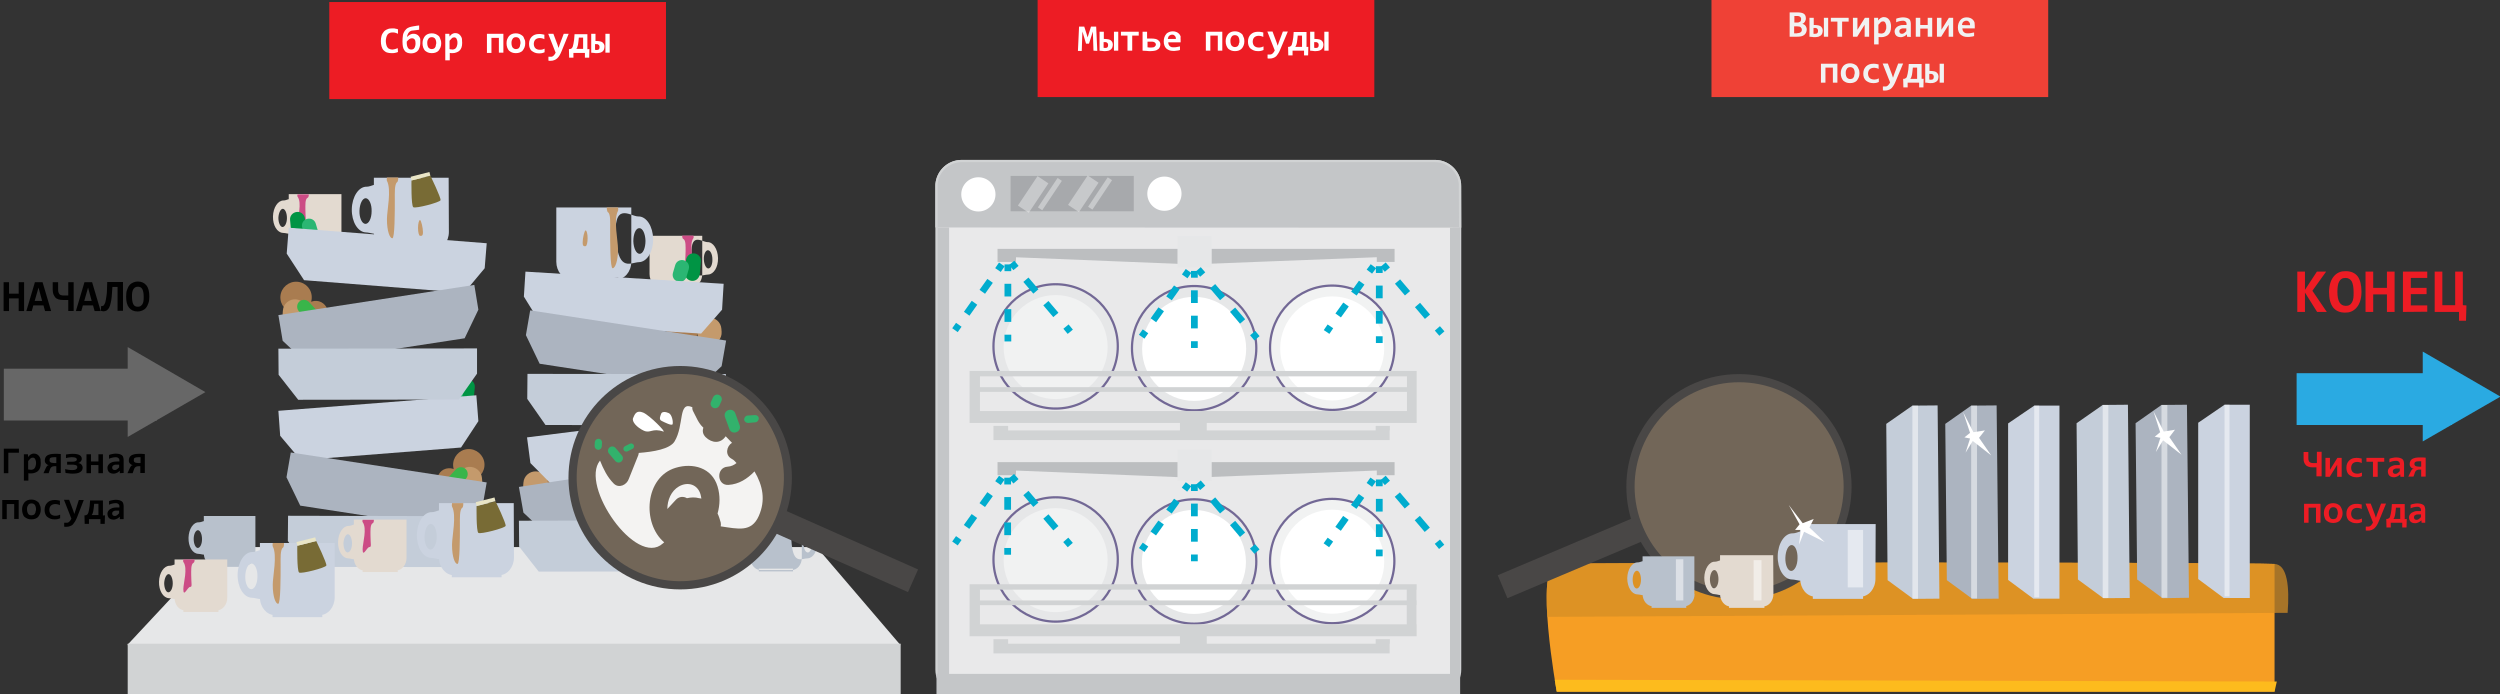 <svg xmlns="http://www.w3.org/2000/svg" xmlns:xlink="http://www.w3.org/1999/xlink" viewBox="0 0 1110 308.2" enable-background="new 0 0 1110 308.2"><rect x="0" y="0" width="1110" height="308.2" fill="#333333" stroke="none"/><style type="text/css">.st0{fill:#E6E7E8;} .st1{fill:#D1D3D4;} .st2{fill:#F69E24;} .st3{fill:#FDBB1D;} .st4{opacity:0.72;fill:#D48E25;enable-background:new ;} .st5{fill:#ED1C24;} .st6{fill:none;} .st7{fill:#FFFFFF;} .st8{fill:#EF4136;} .st9{fill:#F1F2F2;} .st10{fill:#E9E9EA;stroke:#D1D3D4;stroke-miterlimit:10;} .st11{fill:#E6E7E8;stroke:#726895;stroke-miterlimit:10;} .st12{opacity:0.44;fill:#FFFFFF;enable-background:new ;} .st13{fill:#F1F2F2;stroke:#726895;stroke-miterlimit:10;} .st14{fill:#BCBEC0;} .st15{fill:none;stroke:#00ACCE;stroke-width:3;stroke-miterlimit:10;} .st16{fill:none;stroke:#00ACCE;stroke-width:3;stroke-miterlimit:10;stroke-dasharray:6.84,6.84;} .st17{fill:none;stroke:#00ACCE;stroke-width:3;stroke-miterlimit:10;stroke-dasharray:5.635,5.635;} .st18{fill:none;stroke:#00ACCE;stroke-width:3;stroke-miterlimit:10;stroke-dasharray:5.974,5.974;} .st19{fill:none;stroke:#00ACCE;stroke-width:3;stroke-miterlimit:10;stroke-dasharray:6.841,6.841;} .st20{fill:none;stroke:#00ACCE;stroke-width:3;stroke-miterlimit:10;stroke-dasharray:5.634,5.634;} .st21{fill:none;stroke:#00ACCE;stroke-width:3;stroke-miterlimit:10;stroke-dasharray:5.973,5.973;} .st22{fill:none;stroke:#00ACCE;stroke-width:3;stroke-miterlimit:10;stroke-dasharray:6.841,6.841;} .st23{fill:#C4C6C8;stroke:#D1D3D4;stroke-miterlimit:10;} .st24{fill:#A7A9AC;} .st25{opacity:0.37;clip-path:url(#SVGID_2_);fill:#FFFFFF;enable-background:new ;} .st26{opacity:0.37;clip-path:url(#SVGID_4_);fill:#FFFFFF;enable-background:new ;} .st27{opacity:0.37;clip-path:url(#SVGID_6_);fill:#FFFFFF;enable-background:new ;} .st28{opacity:0.37;clip-path:url(#SVGID_8_);fill:#FFFFFF;enable-background:new ;} .st29{fill:#C4C6C8;} .st30{fill:none;stroke:#00ACCE;stroke-width:3;stroke-miterlimit:10;stroke-dasharray:6.841,6.841;} .st31{fill:none;stroke:#00ACCE;stroke-width:3;stroke-miterlimit:10;stroke-dasharray:6.841,6.841;} .st32{fill:none;stroke:#00ACCE;stroke-width:3;stroke-miterlimit:10;stroke-dasharray:5.973,5.973;} .st33{fill:none;stroke:#00ACCE;stroke-width:3;stroke-miterlimit:10;stroke-dasharray:5.635,5.635;} .st34{fill:none;stroke:#00ACCE;stroke-width:3;stroke-miterlimit:10;stroke-dasharray:5.974,5.974;} .st35{fill:#B8C1CC;} .st36{fill:#E3DAD0;} .st37{fill:#CC4C85;} .st38{fill:#A97C50;} .st39{fill:#C49A6C;} .st40{fill:#009444;} .st41{fill:#2BB673;} .st42{fill:#39B54A;} .st43{fill:#CBD3E0;} .st44{fill:#ACB4C0;} .st45{fill:#C4CDD9;} .st46{fill:#786B35;} .st47{fill:#E9E5C6;} .st48{fill:#494746;} .st49{fill:#726658;} .st50{opacity:0.92;fill:#FFFFFF;enable-background:new ;} .st51{fill:#32B26C;} .st52{opacity:0.5;fill:#FFFFFF;enable-background:new ;} .st53{fill:#010101;} .st54{fill:#676767;} .st55{fill:#676767;stroke:#676767;stroke-miterlimit:10;} .st56{fill:#2AAAE2;} .st57{fill:#2AAAE2;stroke:#2AAAE2;stroke-miterlimit:10;}</style><g id="Layer_3"><path class="st0" d="M399.8 286.4h-343.3l40.6-43.5h265.5z"/><path class="st1" d="M56.7 285.8h343.2v22.4h-343.2z"/></g><path class="st2" d="M1009.9 307.1h-318.7s-10.1-55.9 0-56.7c10.1-.8 305-.8 318.7 0v56.7z"/><path class="st3" d="M1010.9 302.6c-.6 2.8-1 4.5-1 4.5h-318.7s-.4-2-.9-5.3"/><path class="st4" d="M687 273.9c-.8-12.2-.2-23.2 4.2-23.5 10.1-.8 305-.8 318.7 0 5.7.3 6.7 10.2 5.8 21.7"/><path class="st5" d="M146.2.9h149.5v43.1h-149.5z"/><path class="st6" d="M154.4 11.7h130.9v67h-130.9z"/><path class="st7" d="M176.7 23.1c-.5.2-.9.3-1.4.4-.5.1-.9.1-1.4.1-.8 0-1.5-.1-2.1-.3-.6-.2-1.1-.6-1.5-1s-.7-1-.9-1.7c-.2-.7-.3-1.5-.3-2.3 0-.9.1-1.7.3-2.4.2-.7.6-1.3 1-1.8s1-.9 1.6-1.1c.6-.3 1.3-.4 2.1-.4h.7c.2 0 .4 0 .6.1l.6.1s.4.1.7.2v2c-.5-.2-.9-.4-1.3-.5s-.8-.1-1.2-.1c-.5 0-1 .1-1.3.3-.4.2-.7.4-.9.8-.2.3-.4.7-.5 1.2s-.2 1-.2 1.5c0 .6.1 1.1.2 1.6s.3.9.5 1.2.5.6.9.7c.4.2.8.3 1.3.3.2 0 .4 0 .6-.1l.6-.1.6-.2c.2-.1.4-.2.6-.2l.1 1.7zm9.9-3.9c0 .6-.1 1.2-.3 1.8s-.4 1.1-.8 1.5c-.3.4-.8.7-1.3.9-.5.2-1.1.3-1.7.3-.6 0-1.2-.1-1.7-.3-.5-.2-.9-.5-1.2-1-.3-.4-.6-1-.7-1.6s-.2-1.5-.2-2.4c0-1 .1-1.9.2-2.7.1-.8.4-1.4.8-2 .4-.5.8-1 1.4-1.3.6-.3 1.1-.5 1.8-.6.4-.1.8-.1 1-.2.2 0 .5 0 .7-.1s.4 0 .7-.1c.2 0 .5-.1.8-.1v1.9c-.4.1-.9.1-1.5.2-.7.1-1.2.1-1.7.2-.2 0-.4.1-.6.2-.2.1-.4.2-.5.3-.2.2-.3.3-.5.6l-.3.6-.2.6c-.1.2-.1.4-.1.6.1-.2.3-.4.6-.6l.7-.5c.2-.1.5-.2.8-.3s.6-.1.9-.1c.5 0 .9.1 1.3.3.4.2.7.4 1 .8.3.3.5.8.6 1.2v1.9zm-2.1 0c0-1.5-.5-2.2-1.6-2.2-.4 0-.8.1-1.2.4-.4.3-.7.6-1.1 1.1v.1c0 .6 0 1.1.1 1.5.1.4.2.8.4 1.1.2.3.4.5.6.6.2.1.5.2.9.2.6 0 1.1-.2 1.4-.7.3-.5.5-1.2.5-2.1zm11.4 0c0 .7-.1 1.3-.3 1.8-.2.5-.5 1-.8 1.4s-.8.7-1.3.9-1.1.3-1.8.3c-.6 0-1.2-.1-1.7-.3s-.9-.5-1.3-.8c-.3-.4-.6-.8-.8-1.4s-.3-1.2-.3-1.9.1-1.3.3-1.8c.2-.5.5-1 .8-1.4.4-.4.8-.7 1.3-.9s1.1-.3 1.7-.3c.6 0 1.2.1 1.7.3.5.2.9.5 1.3.8s.6.8.8 1.4c.3.6.4 1.2.4 1.9zm-2.2 0c0-.9-.2-1.5-.5-2-.3-.4-.8-.7-1.5-.7-.4 0-.7.1-.9.2s-.5.3-.6.6c-.2.2-.3.5-.4.8-.1.3-.1.7-.1 1 0 .9.2 1.5.5 2 .4.4.8.7 1.5.7.3 0 .6-.1.9-.2.2-.1.5-.3.6-.6.2-.2.3-.5.3-.9s.2-.5.2-.9zm11.5-.1c0 .8-.1 1.4-.3 2-.2.6-.5 1-.9 1.4-.4.4-.9.6-1.4.8s-1.1.3-1.7.3h-.6s-.4-.1-.6-.1v3.3h-2v-11.8h1.8l.1 1.2c.2-.2.4-.4.5-.6l.6-.5c.2-.1.4-.2.7-.3s.5-.1.8-.1c.5 0 .9.1 1.3.3s.7.5 1 .9c.3.4.5.8.6 1.3 0 .7.1 1.3.1 1.9zm-2.1.1c0-.5 0-.9-.1-1.2s-.2-.6-.3-.8c-.1-.2-.3-.4-.5-.5s-.4-.1-.6-.1c-.3 0-.7.1-1 .4-.3.3-.6.7-1 1.1v3.7c.2.1.4.1.6.1l.7.1c.3 0 .6-.1.9-.2.3-.1.5-.3.7-.6.2-.2.3-.5.4-.9.1-.3.2-.7.2-1.1zm18.4 4.3v-6.7h-3.3v6.7h-2v-8.5h7.3v8.4h-2zm11.7-4.3c0 .7-.1 1.3-.3 1.8-.2.5-.5 1-.8 1.4s-.8.7-1.3.9-1.1.3-1.8.3c-.6 0-1.2-.1-1.7-.3s-.9-.5-1.3-.8c-.3-.4-.6-.8-.8-1.4s-.3-1.2-.3-1.9.1-1.3.3-1.8c.2-.5.5-1 .8-1.4.4-.4.8-.7 1.3-.9s1.1-.3 1.7-.3c.6 0 1.2.1 1.7.3.5.2.9.5 1.3.8s.6.8.8 1.4c.4.6.4 1.2.4 1.9zm-2.1 0c0-.9-.2-1.5-.5-2-.3-.4-.8-.7-1.5-.7-.4 0-.7.1-.9.2s-.5.3-.6.6c-.2.2-.3.5-.4.8-.1.3-.1.7-.1 1 0 .9.2 1.5.5 2 .4.4.8.7 1.5.7.3 0 .6-.1.9-.2.2-.1.5-.3.6-.6.2-.2.3-.5.3-.9s.2-.5.2-.9zm10.7 4c-.4.2-.8.3-1.2.4s-.9.1-1.3.1c-.7 0-1.3-.1-1.8-.3s-1-.5-1.4-.8-.7-.8-.9-1.3c-.2-.5-.3-1.1-.3-1.8s.1-1.3.3-1.8c.2-.5.5-1 .9-1.4s.9-.7 1.4-.9c.5-.2 1.2-.3 1.8-.3.5 0 1 0 1.4.1.4.1.7.1 1 .2v2c-.3-.2-.7-.3-1.1-.4s-.8-.1-1.1-.1c-.4 0-.7.1-1 .2s-.6.3-.8.5-.4.5-.5.8c-.1.3-.2.7-.2 1.1 0 .4.1.8.2 1.1s.3.6.5.8c.2.2.5.4.8.5.3.1.6.2 1 .2h.6l.6-.1c.2 0 .4-.1.6-.2.2-.1.4-.1.5-.2v1.6zm7.6-.6c-.3.7-.6 1.4-.9 1.9-.3.6-.7 1-1.1 1.4s-.8.6-1.3.8c-.5.2-1 .3-1.6.3h-.5c-.2 0-.3 0-.5-.1v-1.7h1.1c.2 0 .4 0 .6-.1s.4-.2.6-.4c.2-.2.3-.3.5-.6l.4-.7-3.3-8.4h2.3l1.8 4.8.5 1.5.5-1.5 1.8-4.8h2.2l-3.1 7.6zm12.3-.8l-.1 3.8h-1.9v-2.1h-5.1v2.1h-1.9l-.1-3.8h.2c.2 0 .4 0 .6-.1l.5-.3s.3-.4.4-.7.2-.7.3-1.2.2-1.1.3-1.8.1-1.6.2-2.5h5.7v6.7c0-.1.9-.1.9-.1zm-2.8-5.1h-1.9c-.1.7-.1 1.4-.2 1.9-.1.6-.1 1-.2 1.4-.1.4-.2.7-.3 1s-.3.5-.4.7h3v-5zm6.1 1.5c.6 0 1.1.1 1.6.2s.8.3 1 .5c.3.2.4.5.6.8s.2.7.2 1c0 .4-.1.8-.2 1.2-.1.3-.3.6-.6.9s-.6.4-1.1.6c-.4.1-1 .2-1.6.2-.4 0-.8 0-1.2-.1l-1.2-.1v-8.4h1.9v3.2h.6zm-.1 4c.5 0 .8-.1 1-.3s.3-.5.3-1c0-.1 0-.3-.1-.5 0-.2-.1-.3-.2-.4-.1-.1-.2-.2-.4-.3-.2-.1-.4-.1-.7-.1h-.6v2.5c.3.1.5.1.7.1zm3.9 1.3v-8.5h1.9v8.4h-1.9z"/><path class="st5" d="M460.7 0h149.5v43.1h-149.5z"/><path class="st6" d="M468.9 10.8h130.9v67h-130.9z"/><path class="st7" d="M485.5 22.5l-.2-6.1-.1-2.4-.5 1.7-1.2 3.7h-1.3l-1.1-3.7-.5-1.7-.1 2.4-.2 6.2h-1.7l.5-10.8h2.3l1 3.1.5 1.7.5-1.6 1-3.2h2.3l.5 10.8-1.7-.1zm5.2-5.2c.6 0 1.1.1 1.6.2.4.1.8.3 1 .5.3.2.4.5.6.8.1.3.2.7.2 1 0 .4-.1.8-.2 1.2-.1.3-.3.6-.6.9s-.6.4-1.1.6c-.4.1-1 .2-1.6.2-.4 0-.8 0-1.2-.1l-1.2-.1v-8.4h1.9v3.2h.6zm0 4c.5 0 .8-.1 1-.3s.3-.5.3-1c0-.1 0-.3-.1-.5 0-.2-.1-.3-.2-.4-.1-.1-.2-.2-.4-.3-.2-.1-.4-.1-.7-.1h-.6v2.5c.3 0 .5.1.7.1zm3.9 1.2v-8.4h1.9v8.4h-1.9zm8.1-6.7v6.7h-2.1v-6.7h-2.9v-1.7h7.9v1.7h-2.9zm8.5 1.3c.8 0 1.4.1 1.9.2s.9.3 1.2.6.6.5.7.9c.2.3.2.7.2 1 0 .4-.1.8-.3 1.2s-.4.7-.8.9c-.3.3-.8.5-1.3.6-.5.1-1.2.2-2 .2-.5 0-1 0-1.7-.1-.7 0-1.3-.1-1.8-.1v-8.4h2v3h1.9zm0 4c.7 0 1.2-.1 1.5-.4s.5-.5.5-.9c0-.2 0-.3-.1-.5s-.2-.3-.3-.4l-.6-.3c-.3-.1-.7-.1-1.2-.1h-1.5v2.5c.2 0 .5.1.8.1h.9zm13-3.4v1.1h-5.5c0 .4.1.7.2 1s.3.5.5.7c.2.2.5.3.7.4.3.1.6.1 1 .1s.8 0 1.3-.1l1.5-.3v1.6l-.7.2s-.5.1-.8.1-.5.1-.8.1h-.8c-.6 0-1.2-.1-1.7-.3s-.9-.5-1.3-.8c-.4-.4-.6-.8-.8-1.3s-.3-1.1-.3-1.8.1-1.3.3-1.9.5-1 .8-1.4.8-.7 1.3-.9c.5-.2 1-.3 1.6-.3.6 0 1.1.1 1.6.3.5.2.8.4 1.2.8s.5.7.7 1.2c-.1.4 0 .9 0 1.5zm-2.1-.3c0-.3 0-.6-.1-.9-.1-.2-.2-.5-.4-.6-.2-.2-.3-.3-.5-.4s-.4-.1-.7-.1c-.5 0-.9.2-1.3.5-.3.3-.5.8-.6 1.4h3.6zm18.6 5.1v-6.7h-3.3v6.7h-2v-8.4h7.3v8.4h-2zm11.8-4.2c0 .7-.1 1.3-.3 1.8-.2.6-.5 1-.8 1.4-.4.4-.8.7-1.3.9s-1.1.3-1.8.3c-.6 0-1.2-.1-1.7-.3s-.9-.5-1.3-.8c-.3-.4-.6-.8-.8-1.4-.2-.5-.3-1.2-.3-1.9s.1-1.3.3-1.8c.2-.5.5-1 .8-1.4.4-.4.8-.7 1.3-.9.5-.2 1.1-.3 1.7-.3.6 0 1.2.1 1.7.3.5.2.9.5 1.3.8s.6.8.8 1.4c.3.5.4 1.2.4 1.9zm-2.2 0c0-.9-.2-1.5-.5-2-.3-.4-.8-.7-1.5-.7-.4 0-.7.1-.9.2-.2.1-.5.3-.6.6-.2.2-.3.5-.4.8-.1.3-.1.7-.1 1 0 .9.2 1.5.5 2 .4.4.8.7 1.5.7.3 0 .6-.1.9-.2.2-.1.5-.3.6-.6.2-.2.3-.5.3-.9.2-.2.2-.5.2-.9zm10.7 3.9c-.4.2-.8.3-1.2.4-.4.1-.9.1-1.3.1-.7 0-1.3-.1-1.8-.3s-1-.5-1.4-.8-.7-.8-.9-1.3-.3-1.1-.3-1.8.1-1.3.3-1.8c.2-.5.5-1 .9-1.4s.9-.7 1.4-.9 1.2-.3 1.8-.3c.5 0 1 0 1.4.1.4.1.7.1 1 .2v2c-.3-.2-.7-.3-1.1-.4-.4-.1-.8-.1-1.1-.1-.4 0-.7.1-1 .2s-.6.3-.8.5-.4.5-.5.8-.2.7-.2 1.1c0 .4.1.8.2 1.1.1.3.3.6.5.8.2.2.5.4.8.5s.6.2 1 .2h.6l.6-.1c.2 0 .4-.1.6-.2.2-.1.4-.1.5-.2v1.6zm7.6-.6c-.3.7-.6 1.4-.9 1.9-.3.5-.7 1-1 1.4-.4.4-.8.6-1.3.8s-1 .3-1.6.3h-.5c-.2 0-.3 0-.5-.1v-1.7h1.1c.2 0 .4 0 .6-.1s.4-.2.6-.4c.2-.2.3-.3.5-.6l.4-.7-3.3-8.4h2.3l1.8 4.8.5 1.5.5-1.5 1.8-4.8h2.2l-3.2 7.6zm12.3-.8l-.1 3.8h-1.8v-2.1h-5.1v2.1h-1.9l-.1-3.8h.2c.2 0 .4 0 .6-.1l.5-.3c.2-.2.3-.4.4-.7.1-.3.2-.7.3-1.2s.2-1.1.3-1.8c.1-.7.1-1.6.2-2.5h5.7v6.7c0-.1.8-.1.8-.1zm-2.8-5h-1.9c-.1.7-.1 1.4-.2 1.9s-.1 1-.2 1.4c-.1.4-.2.7-.3 1-.1.3-.3.5-.4.7h3v-5zm6.1 1.5c.6 0 1.1.1 1.6.2.4.1.8.3 1 .5.3.2.4.5.6.8.1.3.2.7.2 1 0 .4-.1.8-.2 1.2-.1.3-.3.6-.6.9s-.6.4-1.1.6c-.4.1-1 .2-1.6.2-.4 0-.8 0-1.2-.1l-1.2-.1v-8.4h1.9v3.2h.6zm0 4c.5 0 .8-.1 1-.3s.3-.5.3-1c0-.1 0-.3-.1-.5 0-.2-.1-.3-.2-.4s-.2-.2-.4-.3-.4-.1-.7-.1h-.6v2.5c.2 0 .4.1.7.1zm3.8 1.2v-8.4h1.9v8.4h-1.9z"/><path class="st8" d="M759.9 0h149.5v43.1h-149.5z"/><path class="st6" d="M770.1 4.6h130.9v67h-130.9z"/><path class="st9" d="M794.6 16.3v-10.8h3.5c1.2 0 2.2.2 2.8.6s.9 1.1.9 2c0 .3 0 .5-.1.8-.1.3-.2.5-.3.7s-.3.4-.5.6-.4.3-.7.4c.3 0 .5.1.8.3s.5.3.6.5c.2.2.3.5.4.7.1.3.2.6.2.9 0 1.1-.4 1.9-1.1 2.5-.7.6-1.8.8-3.2.8h-3.3zm5.1-7.8c0-.2 0-.4-.1-.6s-.2-.3-.3-.4-.3-.2-.6-.3c-.2-.1-.5-.1-.8-.1h-1.2v2.9h1.2c.3 0 .6 0 .8-.1l.6-.3c.1-.1.3-.3.3-.5s.1-.4.1-.6zm-1.7 6.2c.3 0 .6 0 .9-.1s.5-.2.6-.3c.2-.1.3-.3.4-.5s.1-.4.1-.6c0-.5-.2-.8-.5-1.1s-.9-.4-1.6-.4h-1.3v3.1h1.4zm7.9-3.6c.6 0 1.1.1 1.6.2s.8.3 1 .5c.3.2.4.5.6.8.1.3.2.7.2 1 0 .4-.1.8-.2 1.2-.1.3-.3.6-.6.9-.3.2-.6.4-1.1.6-.4.1-1 .2-1.6.2-.4 0-.8 0-1.2-.1l-1.2-.1v-8.4h1.9v3.2h.6zm0 3.9c.5 0 .8-.1 1-.3.2-.2.3-.5.3-1 0-.1 0-.3-.1-.5 0-.2-.1-.3-.2-.4s-.2-.2-.4-.3-.4-.1-.7-.1h-.6v2.6h.7zm3.9 1.3v-8.4h1.9v8.4h-1.9zm8.1-6.7v6.7h-2.1v-6.7h-2.9v-1.7h7.9v1.7h-2.9zm10 6.7v-5.3l-3.3 5.3h-1.9v-8.4h2v5.3l3.3-5.3h1.9v8.4h-2zm11.7-4.3c0 .8-.1 1.4-.3 2s-.5 1-.9 1.4c-.4.4-.9.6-1.4.8s-1.1.3-1.7.3h-.6s-.4-.1-.6-.1v3.3h-2v-11.8h1.8v1.2l.5-.6s.4-.3.6-.5c.2-.1.4-.2.7-.3.3-.1.5-.1.8-.1.5 0 .9.1 1.3.3.4.2.7.5 1 .9s.5.8.6 1.3c.2.6.2 1.2.2 1.9zm-2.1.1c0-.5 0-.9-.1-1.2s-.2-.6-.3-.8c-.1-.2-.3-.4-.5-.5-.2-.1-.4-.1-.6-.1-.3 0-.7.1-1 .4s-.6.7-1 1.1v3.7c.2.1.4.1.6.1s.5.1.7.1c.3 0 .6-.1.9-.2s.5-.3.7-.6.3-.5.4-.9c.2-.3.2-.7.2-1.1zm9.2 4.2v-1.1c-.2.2-.4.4-.6.5-.2.2-.4.3-.6.4s-.5.2-.8.3c-.3.1-.6.1-.9.1-.4 0-.8-.1-1.1-.2-.3-.1-.6-.3-.8-.5s-.4-.5-.5-.8-.2-.7-.2-1.1c0-.4.1-.8.3-1.1s.4-.6.8-.9.8-.4 1.3-.6 1.1-.2 1.8-.2h1.1v-.5c0-.2 0-.4-.1-.6s-.2-.3-.3-.4-.3-.2-.5-.3c-.2-.1-.5-.1-.8-.1-.5 0-1 .1-1.5.2s-1 .3-1.4.5v-1.6c.4-.2.9-.3 1.4-.4s1.1-.2 1.6-.2c.6 0 1.2.1 1.6.2.4.1.8.3 1.1.5.3.2.5.5.6.9.1.4.2.8.2 1.3v5.8l-1.7-.1zm-.3-3.7h-1.2c-.3 0-.6 0-.9.1l-.6.3c-.2.1-.3.3-.3.4-.1.2-.1.3-.1.5 0 .3.1.6.3.8.2.2.5.3.9.3.3 0 .6-.1.9-.3s.6-.5 1-.9v-1.2zm9.5 3.7v-3.6h-3.3v3.6h-2v-8.4h2v3.2h3.3v-3.2h2v8.4h-2zm9.3 0v-5.3l-3.3 5.3h-1.9v-8.4h2v5.3l3.3-5.3h1.9v8.4h-2zm11.6-4.8v1.1h-5.5c0 .4.1.7.2 1s.3.5.5.7c.2.2.5.3.7.4.3.1.6.1 1 .1s.8 0 1.3-.1l1.5-.3v1.6l-.7.2s-.5.1-.8.1-.5.1-.8.1h-.8c-.6 0-1.2-.1-1.7-.3s-.9-.5-1.3-.8c-.4-.4-.6-.8-.8-1.3s-.3-1.1-.3-1.8.1-1.3.3-1.9c.2-.6.5-1 .8-1.4s.8-.7 1.2-.9c.5-.2 1-.3 1.6-.3.6 0 1.1.1 1.6.3.5.2.8.4 1.2.8s.5.7.7 1.2c0 .4.1.9.1 1.5zm-2.1-.3c0-.3 0-.6-.1-.9-.1-.2-.2-.4-.4-.6s-.3-.3-.5-.4-.4-.1-.7-.1c-.5 0-.9.2-1.3.5-.3.3-.5.8-.6 1.4.1.1 3.6.1 3.6.1zm-60.9 25.5v-6.7h-3.3v6.7h-2v-8.4h7.3v8.4h-2zm11.8-4.2c0 .7-.1 1.3-.3 1.8-.2.5-.5 1-.8 1.4s-.8.7-1.3.9c-.5.2-1.1.3-1.8.3-.6 0-1.2-.1-1.7-.3-.5-.2-.9-.5-1.3-.8-.3-.4-.6-.8-.8-1.4-.2-.5-.3-1.2-.3-1.9s.1-1.3.3-1.8c.2-.5.5-1 .8-1.4.4-.4.8-.7 1.3-.9.5-.2 1.1-.3 1.7-.3.6 0 1.2.1 1.7.3.5.2.9.5 1.3.8.3.4.6.8.8 1.4.3.5.4 1.1.4 1.9zm-2.1 0c0-.9-.2-1.5-.5-2-.3-.4-.8-.7-1.5-.7-.4 0-.7.1-.9.2s-.5.3-.6.6c-.2.2-.3.5-.4.8-.1.3-.1.7-.1 1 0 .9.2 1.5.5 2 .4.4.8.7 1.5.7.3 0 .6-.1.9-.2.3-.1.5-.3.6-.6.2-.2.3-.5.3-.9s.2-.5.2-.9zm10.7 3.9c-.4.2-.8.3-1.2.4s-.9.1-1.3.1c-.7 0-1.3-.1-1.8-.3s-1-.5-1.4-.8c-.4-.4-.7-.8-.9-1.3s-.3-1.1-.3-1.8.1-1.3.3-1.8.5-1 .9-1.4.9-.7 1.4-.9 1.2-.3 1.8-.3c.5 0 1 0 1.4.1.4.1.7.1 1 .2v2c-.3-.2-.7-.3-1.1-.4s-.8-.1-1.1-.1c-.4 0-.7.1-1 .2s-.6.3-.8.5c-.2.2-.4.5-.5.8-.1.3-.2.7-.2 1.1 0 .4.1.8.2 1.1s.3.6.5.8c.2.2.5.4.8.5s.6.2 1 .2h.6l.6-.1c.2 0 .4-.1.6-.2.2-.1.4-.1.5-.2v1.6zm7.6-.6c-.3.7-.6 1.4-.9 1.9-.3.6-.7 1-1 1.4-.4.4-.8.6-1.3.8-.5.2-1 .3-1.6.3h-.5s-.3 0-.5-.1v-1.7h1.1c.2 0 .4 0 .6-.1s.4-.2.6-.4c.2-.2.3-.3.5-.6s.3-.5.4-.7l-3.3-8.4h2.3l1.8 4.8.5 1.5.5-1.5 1.8-4.8h2.2l-3.2 7.6zm12.3-.8l-.1 3.8h-1.9v-2.1h-5.1v2.1h-1.9l-.1-3.8h.2c.2 0 .4 0 .6-.1s.3-.2.5-.3.3-.4.4-.7.2-.7.3-1.2.2-1.1.3-1.8.1-1.6.2-2.5h5.7v6.6h.9zm-2.9-5h-1.9c-.1.7-.1 1.4-.2 1.9-.1.6-.1 1-.2 1.4-.1.4-.2.7-.3 1-.1.3-.3.5-.4.7h3v-5zm6.1 1.5c.6 0 1.1.1 1.6.2s.8.3 1 .5c.3.2.4.5.6.8.1.3.2.7.2 1 0 .4-.1.8-.2 1.2s-.3.6-.6.9c-.3.2-.6.4-1.1.6s-1 .2-1.6.2c-.4 0-.8 0-1.2-.1s-.8-.1-1.2-.1v-8.4h1.9v3.2h.6zm0 3.9c.5 0 .8-.1 1-.3.2-.2.3-.5.3-1 0-.1 0-.3-.1-.5 0-.2-.1-.3-.2-.4s-.2-.2-.4-.3-.4-.1-.7-.1h-.6v2.5c.3.1.5.1.7.1zm3.9 1.3v-8.4h1.9v8.4h-1.9z"/><path class="st10" d="M648.3 297.3c0 6.2-5 11.2-11.2 11.2h-210.1c-6.2 0-11.2-5-11.2-11.2v-214.6c0-6.2 5-11.2 11.2-11.2h210.1c6.2 0 11.2 5 11.2 11.2v214.6z"/><circle class="st11" cx="468.7" cy="153.8" r="27.6"/><circle class="st12" cx="468.7" cy="154.1" r="23.1"/><path class="st11" d="M557.8 154.6c0 15.2-12.4 27.6-27.6 27.6-15.2 0-27.6-12.4-27.6-27.6 0-15.2 12.4-27.6 27.6-27.6 15.3 0 27.6 12.3 27.6 27.6z"/><path class="st7" d="M553.3 154.9c0 12.7-10.3 23.1-23.1 23.1s-23.1-10.3-23.1-23.1c0-12.7 10.3-23.1 23.1-23.1s23.1 10.3 23.1 23.1z"/><path class="st13" d="M619.1 154.4c0 15.2-12.4 27.6-27.6 27.6-15.2 0-27.6-12.4-27.6-27.6 0-15.2 12.4-27.6 27.6-27.6 15.2 0 27.6 12.4 27.6 27.6z"/><circle class="st7" cx="591.5" cy="154.7" r="23.1"/><path class="st1" d="M430.5 164.7h4.6v23.1h-4.6zm194.2 0h4.3v23.1h-4.3zm-194.2 0h198.5v2.4h-198.5zm0 7.2h198.5v2.1h-198.5zm93.4 10.6h11.9v10.2h-11.9zm-82.8 8.6h175.9v4.3h-175.9zm169.7-2h6.3v2h-6.3zm-169.7 0h6.5v2h-6.5zm-10.6-6.6h198.5v5.3h-198.5z"/><path class="st14" d="M619.2 113.9l-90 3.5-86.3-3.5v-3.4h176.3zm-176.3-1.1h8.2v3.5h-8.2zm168.4 0h7.9v3.5h-7.9z"/><path class="st0" d="M522.8 104.9h15.2v13.9h-15.2z"/><path class="st6" d="M449.2 116.7l26 30.6"/><path class="st15" d="M449.2 116.7l1.9 2.3"/><path class="st16" d="M455.5 124.2l15.5 18.2"/><path class="st15" d="M473.3 145l1.9 2.3"/><path class="st6" d="M447.5 117.4v34.2"/><path class="st15" d="M447.5 117.4v3"/><path class="st17" d="M447.5 126v19.8"/><path class="st15" d="M447.5 148.6v3"/><path class="st6" d="M444.8 117.4l-20.8 29.2"/><path class="st15" d="M444.8 117.4l-1.7 2.5"/><path class="st18" d="M439.6 124.7l-12.1 17"/><path class="st15" d="M425.7 144.2l-1.7 2.4"/><path class="st6" d="M532 119.6l26.1 30.6"/><path class="st15" d="M532 119.6l2 2.3"/><path class="st19" d="M538.4 127.1l15.5 18.2"/><path class="st15" d="M556.2 147.9l1.9 2.3"/><path class="st6" d="M530.3 120.3v34.2"/><path class="st15" d="M530.3 120.3v3"/><path class="st20" d="M530.3 128.9v19.8"/><path class="st15" d="M530.3 151.5v3"/><path class="st6" d="M527.7 120.3l-20.8 29.2"/><path class="st15" d="M527.7 120.3l-1.7 2.4"/><path class="st21" d="M522.5 127.6l-12.1 17"/><path class="st15" d="M508.6 147.1l-1.7 2.4"/><path class="st6" d="M614.1 117.5l26.1 30.6"/><path class="st15" d="M614.1 117.5l1.9 2.2"/><path class="st22" d="M620.5 125l15.5 18.2"/><path class="st15" d="M638.2 145.8l2 2.3"/><path class="st6" d="M612.4 118.2v34.1"/><path class="st15" d="M612.4 118.2v3"/><path class="st17" d="M612.4 126.8v19.7"/><path class="st15" d="M612.4 149.3v3"/><path class="st6" d="M609.8 118.2l-20.8 29.2"/><path class="st15" d="M609.8 118.2l-1.8 2.4"/><path class="st21" d="M604.6 125.5l-12.2 17"/><path class="st15" d="M590.7 144.9l-1.7 2.5"/><path class="st23" d="M415.8 101v-19.2c.5-5.8 5.3-10.3 11.2-10.3h210.1c5.8 0 10.5 4.4 11.1 10l.1 19.6"/><circle class="st7" cx="434.4" cy="86.3" r="7.6"/><circle class="st7" cx="517" cy="86" r="7.6"/><path class="st24" d="M448.7 78.1h54.7v15.7h-54.7z"/><defs><path id="SVGID_1_" d="M446.845 87.857l8.712-13.061 45.505 30.353-8.712 13.061z"/></defs><clipPath id="SVGID_2_"><use xlink:href="#SVGID_1_" overflow="visible"/></clipPath><path class="st25" d="M446.523 99.398l17.646-26.454 4.825 3.218-17.646 26.454z"/><defs><path id="SVGID_3_" d="M447.63 83.254l8.718-13.056 45.489 30.375-8.718 13.056z"/></defs><clipPath id="SVGID_4_"><use xlink:href="#SVGID_3_" overflow="visible"/></clipPath><path class="st26" d="M455.913 99.454l17.659-26.445 1.913 1.277-17.659 26.445z"/><defs><path id="SVGID_5_" d="M449.76 74.659l8.71-13.062 45.51 30.348-8.71 13.062z"/></defs><clipPath id="SVGID_6_"><use xlink:href="#SVGID_5_" overflow="visible"/></clipPath><path class="st27" d="M469.778 97.631l17.643-26.458 4.826 3.218-17.643 26.458z"/><defs><path id="SVGID_7_" d="M450.626 70.131l8.709-13.064 45.516 30.342-8.709 13.064z"/></defs><clipPath id="SVGID_8_"><use xlink:href="#SVGID_7_" overflow="visible"/></clipPath><path class="st28" d="M479.237 97.614l17.639-26.461 1.914 1.276-17.639 26.461z"/><path class="st29" d="M416.2 101h5.2v207.5h-5.2zm-.4 198.2h232.5v9.3h-232.5zm228-198.1h4.5v207.4h-4.5z"/><circle class="st11" cx="468.7" cy="248.4" r="27.6"/><circle class="st12" cx="468.7" cy="248.7" r="23.1"/><path class="st11" d="M557.8 249.3c0 15.2-12.4 27.6-27.6 27.6s-27.6-12.4-27.6-27.6c0-15.2 12.4-27.6 27.6-27.6 15.2 0 27.6 12.3 27.6 27.6z"/><path class="st7" d="M553.2 249.5c0 12.7-10.3 23.1-23.1 23.1-12.7 0-23.1-10.3-23.1-23.1 0-12.7 10.3-23.1 23.1-23.1 12.8.1 23.1 10.4 23.1 23.1z"/><circle class="st13" cx="591.5" cy="249.1" r="27.6"/><circle class="st7" cx="591.5" cy="249.4" r="23.1"/><path class="st1" d="M430.5 259.4h4.6v23.1h-4.6zm194.1 0h4.3v23.1h-4.3zm-194.1 0h198.5v2.4h-198.5zm0 7.2h198.5v2.1h-198.5zm93.4 10.6h11.9v10.2h-11.9zm-82.8 8.6h175.9v4.3h-175.9zm169.7-2h6.3v2h-6.3zm-169.7 0h6.5v2h-6.5zm-10.6-6.6h198.5v5.3h-198.5z"/><path class="st14" d="M619.2 208.6l-90.1 3.5-86.2-3.5v-3.4h176.3zm-176.3-1.1h8.2v3.5h-8.2zm168.4 0h7.9v3.5h-7.9z"/><path class="st0" d="M522.8 199.6h15.2v13.9h-15.2z"/><path class="st6" d="M449.1 211.4l26.1 30.6"/><path class="st15" d="M449.1 211.4l2 2.3"/><path class="st30" d="M455.5 218.9l15.5 18.2"/><path class="st15" d="M473.2 239.7l2 2.3"/><path class="st6" d="M447.4 212.1v34.2"/><path class="st15" d="M447.4 212.1v3"/><path class="st17" d="M447.4 220.7v19.8"/><path class="st15" d="M447.4 243.3v3"/><path class="st6" d="M444.8 212.1l-20.8 29.2"/><path class="st15" d="M444.8 212.1l-1.7 2.4"/><path class="st18" d="M439.6 219.4l-12.2 17"/><path class="st15" d="M425.7 238.9l-1.7 2.4"/><path class="st6" d="M532 214.3l26.1 30.6"/><path class="st15" d="M532 214.3l2 2.3"/><path class="st31" d="M538.4 221.8l15.5 18.2"/><path class="st15" d="M556.1 242.6l2 2.3"/><path class="st6" d="M530.3 215v34.2"/><path class="st15" d="M530.3 215v3"/><path class="st17" d="M530.3 223.6v19.7"/><path class="st15" d="M530.3 246.2v3"/><path class="st6" d="M527.7 215l-20.8 29.2"/><path class="st15" d="M527.7 215l-1.8 2.4"/><path class="st32" d="M522.5 222.3l-12.2 17"/><path class="st15" d="M508.6 241.8l-1.7 2.4"/><path class="st6" d="M614.1 212.2l26 30.6"/><path class="st15" d="M614.1 212.2l1.9 2.2"/><path class="st19" d="M620.4 219.6l15.6 18.3"/><path class="st15" d="M638.2 240.5l1.9 2.3"/><path class="st6" d="M612.4 212.9v34.1"/><path class="st15" d="M612.4 212.9v3"/><path class="st33" d="M612.4 221.5v19.7"/><path class="st15" d="M612.4 244v3"/><path class="st6" d="M609.7 212.9l-20.8 29.2"/><path class="st15" d="M609.7 212.9l-1.7 2.4"/><path class="st34" d="M604.5 220.2l-12.1 17"/><path class="st15" d="M590.7 239.6l-1.8 2.5"/><path class="st35" d="M113.3 245.7c0 3-2 5.4-4.5 5.4h-13.8c-2.5 0-4.5-2.4-4.5-5.4v-16.6h22.9v16.6zm-19 4.8h15.2v1.2h-15.2zm-6.3-4.6c-2.5-.1-4.4-3.2-4.3-7.1.1-3.9 2.1-7 4.6-6.9s8-5.2 6.8 7.6c-1 9.3-4.6 6.4-7.1 6.4zm1.7-6.5c0-2.2-.8-3.9-1.8-4-1 0-1.9 1.7-1.9 3.9s.8 3.9 1.8 4c1 0 1.9-1.7 1.9-3.9z"/><path class="st36" d="M151.6 103.2c0 3.1-2.1 5.6-4.6 5.6h-14.2c-2.6 0-4.6-2.5-4.6-5.6v-17h23.4v17zm-19.5 4.9h15.6v1.3h-15.6zm-6.5-4.7c-2.5-.1-4.5-3.3-4.4-7.3.1-4 2.2-7.1 4.7-7.1 2.5.1 8.2-5.3 6.9 7.8-.9 9.5-4.6 6.6-7.2 6.6zm1.8-6.6c0-2.2-.8-4-1.8-4.1-1 0-1.9 1.8-2 4 0 2.2.8 4 1.8 4.1 1.1 0 2-1.8 2-4z"/><path class="st37" d="M135.6 93.2c0 3.9.6 5.2-.5 5.2s-3 4.9-3 1c0-2.7 2.1-9.3 0-12.1-.2-.2 0-1 0-1h5s.1 1.2-.5 1.5c-1.2.5-1 3.4-1 5.4zm1.5 11.4c0 1.4-.8 1.2-1.3 1.2s-.9-1.1-.9-2.5.4-2.5.9-2.5 1.3 2.4 1.3 3.8z"/><path class="st38" d="M207.6 199.4c3.8-.3 7.2 2.6 7.5 6.4.3 3.8-2.6 7.2-6.4 7.5-3.8.3-7.2-2.6-7.5-6.4-.3-3.8 2.6-7.2 6.4-7.5zm-8.5 8.5c3-.2 5.6 2 5.8 5 .2 3-2 5.6-5 5.8-3 .2-5.6-2-5.8-5-.2-3 2-5.6 5-5.8z"/><path class="st39" d="M208.2 207.3c3-.2 5.6 2 5.8 5l.1 1.3c.2 3-2 5.6-5 5.8-3 .2-5.6-2-5.8-5l-.1-1.3c-.2-3 2.1-5.6 5-5.8z"/><path class="st40" d="M204.2 171.4c.2-1.8 1.7-3.2 3.6-3 1.8.2 3.2 1.7 3 3.6l-.5 5.6c-.2 1.8-1.7 3.2-3.6 3-1.8-.2-3.2-1.7-3-3.6l.5-5.6z"/><path class="st41" d="M199.5 173.6c.5-1.7 2.2-2.6 3.9-2.1 1.7.5 2.6 2.2 2.1 3.9l-1 3.4c-.5 1.7-2.2 2.6-3.9 2.1-1.7-.5-2.6-2.2-2.1-3.9l1-3.4z"/><path class="st42" d="M202.4 208.4c1.1-1.2 3.1-1.3 4.3-.2 1.2 1.1 1.3 3.1.2 4.3l-4.8 5.2c-1.1 1.2-3.1 1.3-4.3.2-1.2-1.1-1.3-3.1-.2-4.3l4.8-5.2z"/><path class="st43" d="M211.5 175.5l.9 11.5-7.7 11.7-71.2 5.6-9.1-10.8-.8-11.1z"/><path class="st44" d="M216.1 214.2l-2 11.4-10.4 9.7-70.4-10.8-6.1-12.6 1.9-11z"/><path class="st45" d="M216 229.2l-.1 11.5-8.6 11.1-71.4-.1-8.1-11.5.1-11.2z"/><path class="st38" d="M132 125.1c-3.8-.3-7.2 2.6-7.5 6.4-.3 3.8 2.6 7.2 6.4 7.5 3.8.3 7.2-2.6 7.5-6.4.3-3.9-2.5-7.2-6.4-7.5zm8.6 8.5c-3-.2-5.6 2-5.8 5-.2 3 2 5.6 5 5.8 3 .2 5.6-2 5.8-5 .2-3-2.1-5.6-5-5.8z"/><path class="st39" d="M131.4 132.9c-3-.2-5.6 2-5.8 5l-.1 1.3c-.2 3 2 5.6 5 5.8 3 .2 5.6-2 5.8-5l.1-1.3c.2-2.9-2-5.5-5-5.8z"/><path class="st40" d="M135.4 97.1c-.2-1.8-1.7-3.2-3.6-3-1.8.2-3.2 1.7-3 3.6l.5 5.6c.2 1.8 1.7 3.2 3.6 3 1.8-.2 3.2-1.8 3-3.6l-.5-5.6z"/><path class="st41" d="M140.2 99.3c-.5-1.7-2.2-2.6-3.9-2.1-1.7.5-2.6 2.2-2.1 3.9l1 3.4c.5 1.7 2.2 2.6 3.9 2.1 1.7-.5 2.6-2.2 2.1-3.9l-1-3.4z"/><path class="st42" d="M137.2 134.1c-1.1-1.2-3.1-1.3-4.3-.2-1.2 1.1-1.3 3.1-.2 4.3l4.8 5.2c1.1 1.2 3.1 1.3 4.3.2 1.2-1.1 1.3-3.1.2-4.3l-4.8-5.2z"/><path class="st43" d="M128.2 101.1l-.9 11.5 7.7 11.8 71.1 5.6 9.1-10.9.9-11.1z"/><path class="st44" d="M123.6 139.9l1.9 11.4 10.4 9.7 70.4-10.8 6.1-12.7-1.8-11z"/><path class="st45" d="M123.6 154.8l.1 11.6 8.7 11.1 71.3-.1 8.1-11.5v-11.2z"/><path class="st43" d="M199.3 103c0 4.3-2.9 7.9-6.6 7.9h-20.1c-3.6 0-6.6-3.5-6.6-7.9v-24.1h33.2l.1 24.1zm-27.6 6.9h22.1v1.8h-22.1zm-9.2-6.7c-3.6-.1-6.4-4.7-6.3-10.3.1-5.6 3.1-10.1 6.6-10 3.6.1 11.7-7.5 9.8 11.1-1.2 13.4-6.5 9.3-10.1 9.2zm2.5-9.4c.1-3.1-1.1-5.7-2.6-5.8-1.5 0-2.7 2.5-2.8 5.6-.1 3.1 1.1 5.7 2.6 5.8 1.5.1 2.8-2.4 2.8-5.6z"/><path class="st39" d="M175.3 88.6c0 5.4 0 17.2-1.1 17.2s-2.4-3-2.4-8.5c0-3.7 2.1-13.1 0-17-.2-.3 0-1.5 0-1.5h5s.1 1.7-.5 2.1c-1.2.9-1 5-1 7.7zm12.5 14.5c0 1.9-.8 1.6-1.3 1.6s-.9-1.6-.9-3.5.4-3.5.9-3.5c.5.1 1.3 3.5 1.3 5.4z"/><path class="st46" d="M195.6 88.9c-.4 1-11.1 3.8-12.1 3.1-1-.7-.8-11.9-.8-11.9l8.4-2.1s4.8 9.9 4.5 10.9z"/><path class="st47" d="M182.326 78.479l8.337-2.111.417 1.648-8.337 2.111z"/><path class="st35" d="M333.2 247.7c0 3 2 5.4 4.5 5.4h13.8c2.5 0 4.5-2.4 4.5-5.4v-16.6h-22.9l.1 16.6zm3.7 4.8h15.2v1.2h-15.2zm14.6-11c-1.3-12.8 4.3-7.6 6.8-7.6 2.5-.1 4.5 3 4.6 6.9.1 3.9-1.9 7-4.3 7.1-2.6 0-6.2 2.9-7.1-6.4zm7.2 3.8c1 0 1.8-1.8 1.8-4s-.9-3.9-1.9-3.9c-1 0-1.8 1.8-1.8 4s.8 3.9 1.9 3.9z"/><path class="st36" d="M288.4 121.7c0 3.1 2.1 5.6 4.6 5.6h14.2c2.6 0 4.6-2.5 4.6-5.6v-17h-23.4v17zm3.9 4.9h15.6v1.3h-15.6zm14.9-11.3c-1.3-13.1 4.4-7.8 6.9-7.8 2.5-.1 4.6 3.1 4.7 7.1.1 4-1.9 7.2-4.4 7.3-2.6 0-6.3 2.9-7.2-6.6zm7.3 3.9c1 0 1.9-1.8 1.8-4.1 0-2.2-.9-4-2-4-1 0-1.9 1.8-1.8 4.1.1 2.2 1 4 2 4z"/><path class="st37" d="M304.4 111.6c0 3.9-.6 5.2.5 5.2s3 4.9 3 1c0-2.7-2.1-9.3 0-12.1.2-.2 0-1.1 0-1.1h-5s-.1 1.2.5 1.5c1.2.6 1 3.6 1 5.5zm-1.5 8.9c0 1.4.8 1.2 1.3 1.2s.9-1.1.9-2.5-.4-2.5-.9-2.5-1.3 2.4-1.3 3.8z"/><path class="st38" d="M247.4 209.9c-3-.2-5.6 2-5.8 5-.2 3 2 5.6 5 5.8 3 .2 5.6-2 5.8-5 .2-3-2-5.6-5-5.8z"/><path class="st39" d="M238.2 209.3c-3-.2-5.6 2-5.8 5l-.1 1.3c-.2 3 2 5.6 5 5.8 3 .2 5.6-2 5.8-5l.1-1.3c.2-3-2-5.6-5-5.8z"/><path class="st43" d="M234 194.2l1.5 11.4 9.9 10 70.8-8.9 6.7-12.4-1.4-11.1z"/><path class="st44" d="M230.4 216.2l2 11.4 10.3 9.7 70.4-10.8 6.2-12.6-1.9-11z"/><path class="st45" d="M230.4 231.2l.1 11.5 8.7 11.1 71.4-.1 8.1-11.5-.1-11.2z"/><path class="st38" d="M302.3 139.8c3.8-.3 7.2 2.6 7.5 6.4.3 3.8-2.6 7.2-6.4 7.5-3.8.3-7.2-2.6-7.5-6.4-.3-3.9 2.6-7.2 6.4-7.5zm3.6-4.2c3-.2 5.6 2 5.8 5 .2 3-2 5.6-5 5.8-3 .2-5.6-2-5.8-5-.2-3 2-5.6 5-5.8z"/><path class="st39" d="M314.5 141c3-.2 5.6 2 5.8 5l.1 1.3c.2 3-2 5.6-5 5.8-3 .2-5.6-2-5.8-5l-.1-1.3c-.2-3 2-5.6 5-5.8z"/><path class="st40" d="M304.6 115.5c.2-1.8 1.7-3.2 3.6-3 1.8.2 3.2 1.7 3 3.6l-.5 5.6c-.2 1.8-1.7 3.2-3.6 3-1.8-.2-3.2-1.8-3-3.6l.5-5.6z"/><path class="st41" d="M299.8 117.7c.5-1.7 2.2-2.6 3.9-2.1 1.7.5 2.6 2.2 2.1 3.9l-1 3.4c-.5 1.7-2.2 2.6-3.9 2.1-1.7-.5-2.6-2.2-2.1-3.9l1-3.4z"/><path class="st42" d="M309.2 136.1c1.1-1.2 3.1-1.3 4.3-.2 1.2 1.1 1.3 3.1.2 4.3l-4.8 5.2c-1.1 1.2-3.1 1.3-4.3.2-1.2-1.1-1.3-3.1-.2-4.3l4.8-5.2z"/><path class="st43" d="M321.3 126l-.7 11.5-9.3 10.6-71.2-4.3-7.5-12.1.7-11.1z"/><path class="st44" d="M322.4 151.2l-2 11.4-10.4 9.7-70.4-10.8-6.1-12.7 1.9-11z"/><path class="st45" d="M322.3 166.1l-.1 11.6-8.6 11.1-71.4-.1-8.1-11.6.1-11.1z"/><path class="st43" d="M247 116.2c0 4.3 2.9 7.9 6.6 7.9h20.1c3.6 0 6.6-3.5 6.6-7.9v-24.1h-33.3v24.1zm5.4 7h22.1v1.8h-22.1zm21.2-16c-1.8-18.6 6.3-11 9.8-11.1 3.6-.1 6.5 4.4 6.6 10 .1 5.6-2.7 10.2-6.3 10.3-3.5.1-8.8 4.3-10.1-9.2zm10.4 5.5c1.5 0 2.6-2.6 2.6-5.8-.1-3.2-1.3-5.7-2.8-5.6-1.5 0-2.6 2.6-2.6 5.8.1 3.1 1.3 5.6 2.8 5.6z"/><path class="st39" d="M270.9 101.9c0 5.4 0 17.2 1.1 17.2s2.4-3.1 2.4-8.5c0-3.7-2.1-13.1 0-17 .2-.3 0-1.5 0-1.5h-5s0 1.7.5 2.1c1.3.8 1 5 1 7.7zm-12.2 5.8c0 1.9.8 1.6 1.3 1.6s.9-1.6.9-3.5-.4-3.5-.9-3.5-1.3 3.4-1.3 5.4z"/><path class="st36" d="M180.5 247.7c0 3.1-2.1 5.6-4.6 5.6h-14.2c-2.6 0-4.6-2.5-4.6-5.6v-17h23.4v17zm-19.5 5h15.6v1.3h-15.6zm-6.5-4.8c-2.5-.1-4.5-3.3-4.4-7.3.1-4 2.2-7.1 4.7-7.1 2.5.1 8.2-5.3 6.9 7.8-.9 9.6-4.6 6.7-7.2 6.6zm1.8-6.6c0-2.2-.8-4-1.8-4.1-1 0-1.9 1.8-2 4 0 2.2.8 4 1.8 4.1 1.1 0 2-1.8 2-4z"/><path class="st37" d="M164.5 237.7c0 3.9.6 5.2-.5 5.2s-3 4.9-3 1c0-2.7 2.1-9.3 0-12.1-.2-.2 0-1 0-1h5s.1 1.2-.5 1.5c-1.2.5-1 3.5-1 5.4z"/><path class="st43" d="M228.2 247.5c0 4.3-2.9 7.9-6.6 7.9h-20.1c-3.6 0-6.6-3.5-6.6-7.9v-24.1h33.2l.1 24.1zm-27.6 7h22.1v1.8h-22.1zm-9.2-6.8c-3.6-.1-6.4-4.7-6.3-10.3.1-5.6 3.1-10.1 6.6-10 3.6.1 11.7-7.5 9.8 11.1-1.2 13.4-6.5 9.3-10.1 9.2zm2.5-9.3c.1-3.1-1.1-5.7-2.6-5.8-1.5 0-2.7 2.5-2.8 5.6-.1 3.1 1.1 5.7 2.6 5.8 1.5 0 2.8-2.5 2.8-5.6z"/><path class="st39" d="M204.2 233.2c0 5.4 0 17.2-1.1 17.2s-2.4-3-2.4-8.5c0-3.7 2.1-13.1 0-17-.2-.3 0-1.5 0-1.5h5s.1 1.7-.5 2.1c-1.2.8-1 5-1 7.7z"/><path class="st46" d="M224.5 233.5c-.4 1-11.1 3.8-12.1 3.1-1-.7-.8-11.9-.8-11.9l8.4-2.1c0-.1 4.8 9.8 4.5 10.9z"/><path class="st47" d="M211.219 222.981l8.337-2.111.417 1.648-8.337 2.111z"/><path class="st36" d="M100.9 265.4c0 3.1-2.1 5.6-4.6 5.6h-14.2c-2.6 0-4.6-2.5-4.6-5.6v-17h23.4v17zm-19.5 5h15.6v1.3h-15.6zm-6.4-4.8c-2.5-.1-4.5-3.3-4.4-7.3.1-4 2.2-7.1 4.7-7.1 2.5.1 8.2-5.3 6.9 7.8-1 9.6-4.7 6.6-7.2 6.6zm1.7-6.6c0-2.2-.8-4-1.8-4.1-1 0-1.9 1.8-2 4 0 2.2.8 4 1.8 4.1 1.1 0 2-1.8 2-4z"/><path class="st37" d="M84.9 255.4c0 3.9.6 5.2-.5 5.2s-3 4.9-3 1c0-2.7 2.1-9.3 0-12.1-.2-.2 0-1.1 0-1.1h5s.1 1.2-.5 1.5c-1.2.6-1 3.6-1 5.5z"/><path class="st43" d="M148.6 265.2c0 4.3-2.9 7.9-6.6 7.9h-20c-3.6 0-6.6-3.5-6.6-7.9v-24.1h33.2v24.1zm-27.6 7h22.1v1.8h-22.1zm-9.2-6.8c-3.6-.1-6.4-4.7-6.3-10.3.1-5.6 3.1-10.1 6.6-10 3.6.1 11.7-7.5 9.8 11.1-1.2 13.4-6.5 9.3-10.1 9.2zm2.5-9.4c.1-3.1-1.1-5.7-2.6-5.8-1.5 0-2.7 2.5-2.8 5.6-.1 3.2 1.1 5.7 2.6 5.8 1.5.1 2.8-2.4 2.8-5.6z"/><path class="st39" d="M124.6 250.9c0 5.4 0 17.2-1.1 17.2s-2.4-3-2.4-8.5c0-3.7 2.1-13.1 0-17-.2-.3 0-1.5 0-1.5h5s.1 1.7-.5 2.1c-1.2.8-1 4.9-1 7.7z"/><path class="st46" d="M144.9 251.1c-.4 1-11.1 3.8-12.1 3.1-1-.7-.8-11.9-.8-11.9l8.4-2.1s4.8 9.9 4.5 10.9z"/><path class="st47" d="M131.623 240.684l8.337-2.111.417 1.648-8.337 2.111z"/><circle class="st48" cx="302" cy="212.1" r="49.6"/><path class="st49" d="M283.4 254.1c-23.2-10.3-33.7-37.5-23.4-60.7 10.3-23.2 37.5-33.7 60.7-23.4 23.2 10.3 33.7 37.5 23.4 60.7-10.4 23.2-37.5 33.7-60.7 23.4z"/><path class="st48" d="M344.201 236.722l4.464-10.054 58.953 26.174-4.464 10.054z"/><path class="st50" d="M311.4 221.4c-.1-.7-.2-1.4-.4-2-1.3-4.3-5.6-5.7-9.6-3.4-3.4 2-5.1 6-5.1 10l3.8-4.1c1.4-1.5 3.4-1.6 4.9-.7 1.8-.4 3.6-.5 5.4 0 .4 0 .7.1 1 .2zm25.5 7.7c3.1-7 1.8-13.5-1.9-19.8-3.2 3.3-6.9 5.7-11.6 6-5.2.3-5.5-7.8-.3-8.1 1.5-.1 2.8-.7 3.9-1.6-.6-.7-1.2-1.4-2-1.8-3.3-1.7-2.4-5.7 0-7.2l-2.8-2.9c-2.3 3.4-6.1 3.1-8.9.4-1.3-1.3-1.5-2.8-1-4.2l-.1-.1c-2.1-1.9-3-4.5-4.3-6.9-.4-.7-.6-1.4-.5-2.1-6.4-2.9-3.5 7.9-7.9 15.2-2.1 3.4-9.4 4.6-15.9 5.1 0 .3-.1.6-.2 1l-4.2 10.5c-.9 2.7-4.4 4.4-6.7 2.1-2.9-2.9-4.6-6.5-6.1-10.2-9.1 11.2 16.1 47.5 27.9 36.8l.6-.5c-10-8.5-8.6-29 5.1-33.1 7.6-2.3 16.1-.1 18.6 8.3 1.2 4 1.1 8.1 0 12 .6 1.2 1 2.6 1.4 4 .1.6.1 1.2 0 1.7 7.7 1.1 13.6 2.8 16.9-4.6z"/><path class="st7" d="M285.8 191.2c-3-1.4-5.4-4-4.7-5.6.7-1.6 1.4-3.7 4.5-2.4 3 1.3 10.5 9 8.9 8.4-5-1.7-5.7 1-8.7-.4zm8-4.3c-1.5-.6-.5-2.5-.2-3.3.3-.8 1.8-.9 3.3-.2 1.5.6 2.1 4.2 1.7 5-.4.7-3.4-.8-4.8-1.5z"/><path class="st51" d="M321.9 185.2c-.5-1.3.2-2.7 1.5-3.1 1.3-.5 2.7.2 3.1 1.5l1.9 5.2c.5 1.3-.2 2.7-1.5 3.1-1.3.5-2.7-.2-3.1-1.5l-1.9-5.2zm10-.7c-.9.1-1.5.9-1.5 1.8.1.9.9 1.5 1.8 1.5l3.2-.3c.9-.1 1.5-.9 1.5-1.8-.1-.9-.9-1.5-1.8-1.4l-3.2.2zm-15.2-3.4c-1-.5-1.5-1.6-1-2.7l.9-2c.5-1 1.6-1.5 2.7-1 1 .5 1.5 1.6 1 2.7l-.9 2c-.5 1-1.7 1.4-2.7 1zm-46.3 20.3c-.7-.8-.6-2 .2-2.7.8-.7 2-.6 2.7.2l2.8 3.3c.7.8.6 2-.2 2.7-.8.7-2 .6-2.7-.2l-2.8-3.3zm7.1-3.3c-.6.3-.9 1.1-.6 1.7.3.6 1.1.9 1.7.6l2.2-1.1c.6-.3.9-1.1.6-1.7-.3-.6-1.1-.9-1.7-.6l-2.2 1.1zm-12 1.6c-.9-.1-1.5-.8-1.5-1.7l.1-1.7c.1-.9.8-1.5 1.7-1.5.9.1 1.5.8 1.5 1.7l-.1 1.7c-.1.9-.8 1.6-1.7 1.5z"/><circle class="st48" cx="772.1" cy="216.1" r="50"/><path class="st49" d="M754.1 173.4c23.6-10 50.8 1.1 60.8 24.6 10 23.6-1.1 50.8-24.6 60.7-23.6 10-50.8-1.1-60.8-24.6-10.1-23.5 1-50.7 24.6-60.7z"/><path class="st48" d="M669.3 265.6l-4.3-10.2 59.8-25.3 4.4 10.2z"/><path class="st43" d="M832.7 257c0 4.4-3 7.9-6.6 7.9h-20.2c-3.7 0-6.6-3.6-6.6-7.9v-24.3h33.5l-.1 24.3zm-27.8 7.1h22.3v1.8h-22.3zm-9.3-6.8c-3.6-.1-6.4-4.7-6.3-10.4.1-5.7 3.1-10.2 6.7-10.1 3.6.1 11.8-7.5 9.9 11.2-1.4 13.5-6.7 9.3-10.3 9.3zm2.5-9.5c.1-3.2-1.1-5.8-2.6-5.8s-2.7 2.5-2.8 5.7c-.1 3.2 1.1 5.8 2.6 5.8s2.8-2.5 2.8-5.7z"/><path class="st35" d="M752.4 263.7c0 3-2 5.5-4.6 5.5h-13.9c-2.5 0-4.6-2.4-4.6-5.5v-16.7h23v16.7zm-19.1 4.9h15.4v1.3h-15.4zm-6.4-4.7c-2.5-.1-4.4-3.3-4.4-7.2.1-3.9 2.1-7 4.6-7 2.5.1 8.1-5.2 6.8 7.7-.9 9.4-4.5 6.5-7 6.5zm1.7-6.5c0-2.2-.8-4-1.8-4s-1.9 1.7-1.9 3.9.8 4 1.8 4 1.9-1.7 1.9-3.9z"/><path class="st36" d="M787.4 263.7c0 3.1-2.1 5.6-4.7 5.6h-14.3c-2.6 0-4.7-2.5-4.7-5.6v-17.2h23.6l.1 17.2zm-19.7 4.9h15.7v1.3h-15.7zm-6.5-4.8c-2.5-.1-4.5-3.3-4.5-7.3.1-4 2.2-7.2 4.7-7.1 2.5.1 8.3-5.3 7 7.9-.9 9.5-4.6 6.6-7.2 6.5zm1.8-6.6c0-2.2-.8-4.1-1.8-4.1-1.1 0-1.9 1.8-2 4 0 2.2.8 4.1 1.8 4.1 1.1 0 2-1.8 2-4z"/><path class="st43" d="M914.4 265.8h-11.6l-11.2-8.3v-69.5l11.6-7.9h11.2z"/><path class="st44" d="M887.4 265.8l-11.7.1-11.3-8.3-.7-69.4 11.5-8.1 11.3-.1z"/><path class="st45" d="M861.1 265.8l-11.7.1-11.3-8.3-.6-69.4 11.6-8.1 11.2-.1z"/><path class="st52" d="M849.1 180.1h2.5v85.7h-2.5zm26.1 0h2.6v85.6h-2.6zm28 0h2.2v85.1h-2.2zm-159.1 68.2h3.3v18.3h-3.3zm34.5.4h3.5v17.9h-3.5zm41.8-13.4h6.8v25.5h-6.8z"/><path class="st7" d="M794.2 224.2l6.2 8.1 4.9-1.9-1.9 3.8 6.8 6.5-9.2-4.6-2.2 5.7.7-6.5h-2.5l2-2.5zm77.4-41.3l4.6 9 5.1-.8-2.6 3.3 5.4 7.8-8.2-6.4-3.2 5.2 2-6.3-2.5-.5 2.5-2z"/><path class="st43" d="M998.9 265.5h-11.6l-11.3-8.4v-69.4l11.7-8h11.2z"/><path class="st44" d="M971.9 265.4l-11.7.2-11.3-8.3-.7-69.4 11.5-8.1 11.3-.1z"/><path class="st45" d="M945.6 265.5l-11.7.1-11.3-8.3-.6-69.4 11.6-8.1 11.2-.1z"/><path class="st52" d="M933.6 179.8h2.5v85.7h-2.5zm26.1 0h2.6v85.6h-2.6zm28-.1h2.2v85.1h-2.2z"/><path class="st7" d="M956.1 182.5l4.6 9.1 5-.8-2.5 3.3 5.4 7.8-8.2-6.4-3.2 5.2 2-6.3-2.5-.5 2.4-2z"/><path class="st6" d="M-11.7 124.3h90.8v33h-90.8z"/><path class="st53" d="M8.3 138.1v-5.6h-4.3v5.6h-2.4v-12.8h2.4v5.1h4.3v-5.1h2.4v12.8h-2.4zm11.7 0l-.7-2.5h-4.5l-.7 2.5h-2.4l3.8-12.8h3.4l3.8 12.8h-2.7zm-2.9-10.4l-1.7 5.9h3.3l-1.6-5.9zm13.2 10.4v-4.9h-2.2c-.9 0-1.6-.1-2.2-.3s-1.1-.5-1.4-.9-.6-.9-.8-1.4-.3-1.2-.3-2v-3.3h2.4v3.1c0 .5 0 .9.1 1.2s.2.6.4.9.4.4.7.5.7.2 1.1.2h2.2v-5.9h2.4v12.8h-2.4zm11.7 0l-.7-2.5h-4.5l-.7 2.5h-2.4l3.8-12.8h3.4l3.8 12.8h-2.7zm-2.9-10.4l-1.7 5.9h3.3l-1.6-5.9zm5.8 8.2h.5s.3-.1.5-.2.3-.3.4-.5.3-.5.4-.8.2-.8.3-1.3.2-1.1.3-1.9.2-1.6.2-2.6.1-2.1.1-3.4h7v12.8h-2.4v-10.6h-2.3c-.1 1.7-.2 3.1-.3 4.3s-.3 2.2-.5 3-.4 1.5-.7 2-.6.8-1 1.1-.8.3-1.2.4-.9-.1-1.4-.2l.1-2.1zm21.4-4.3c0 1.2-.1 2.2-.4 3s-.6 1.5-1.1 2.1-1 .9-1.7 1.2-1.3.4-2 .4c-1.7 0-2.9-.6-3.8-1.7s-1.3-2.7-1.3-4.9c0-1.2.1-2.2.4-3s.6-1.5 1.1-2.1 1-.9 1.7-1.2 1.3-.4 2-.4c1.7 0 2.9.6 3.8 1.7s1.3 2.8 1.3 4.9zm-2.5.2c0-1.5-.2-2.6-.6-3.4s-1.1-1.1-2-1.1c-.5 0-.9.1-1.2.3s-.6.5-.8.8-.4.8-.5 1.4-.1 1.2-.1 1.9c0 1.5.2 2.6.6 3.4s1.1 1.1 2 1.1c.5 0 .9-.1 1.2-.3s.6-.5.8-.8.4-.8.5-1.4.1-1.2.1-1.9z"/><path class="st6" d="M60.7 174.7h31"/><path class="st54" d="M56.7 194l34.5-19.9-34.5-20z"/><path class="st55" d="M2.2 164.2h67v22h-67z"/><path class="st6" d="M1079.7 176.7h30"/><path class="st56" d="M1075.7 196l34.5-19.9-34.5-20z"/><path class="st57" d="M1020.2 166.2h68v22h-68z"/><path class="st6" d="M0 198.3h77.5v48.3h-77.5z"/><path d="M8.3 201h-4.6v9.1h-2v-10.9h6.7v1.8zm9.8 4.7c0 .8-.1 1.4-.3 2-.2.6-.5 1-.9 1.4-.4.4-.9.6-1.4.8s-1.1.3-1.7.3h-.6l-.6-.1v3.3h-2v-11.7h1.8l.1 1.2c.2-.2.4-.4.5-.6l.6-.5c.2-.1.4-.2.7-.3s.5-.1.8-.1c.5 0 .9.1 1.3.3.4.2.7.5 1 .9.3.4.5.8.6 1.3 0 .5.1 1.1.1 1.8zm-2.1.1c0-.5 0-.9-.1-1.2-.1-.3-.2-.6-.3-.8-.1-.2-.3-.4-.5-.5-.2-.1-.4-.1-.6-.1-.3 0-.7.1-1 .4-.3.3-.6.7-1 1.1v3.7c.2.1.4.1.6.1l.7.1c.3 0 .6-.1.9-.2.3-.1.5-.3.7-.6.2-.2.3-.5.4-.9s.2-.7.2-1.1zm4.4 1.9c.2-.4.4-.7.6-.9s.5-.3.8-.3c-.3 0-.5-.1-.8-.2-.2-.1-.4-.3-.6-.5-.2-.2-.3-.4-.4-.6-.1-.2-.1-.5-.1-.8 0-.5.1-.9.3-1.3.2-.4.4-.6.8-.9.4-.2.8-.4 1.3-.5.5-.1 1.1-.2 1.8-.2h1.5s1 .1 1.4.1v8.4h-2v-3h-.8c-.2 0-.5 0-.7.1-.2 0-.4.1-.5.2-.2.1-.3.2-.4.3-.1.1-.2.3-.3.5l-.7 2h-2.3l1.1-2.4zm1.6-3.4c0 .2 0 .4.1.6.1.2.2.3.4.4s.4.2.7.2.6.1.9.1h.9v-2.6h-1c-.8 0-1.3.1-1.6.3s-.4.5-.4 1zm6.9 4c.5.1 1 .2 1.6.3.6.1 1.1.1 1.6.1s.9 0 1.1-.1c.2-.1.5-.1.6-.3.2-.1.3-.2.4-.4s.1-.3.1-.5 0-.3-.1-.5-.2-.2-.4-.3c-.2-.1-.4-.2-.7-.2-.3-.1-.7-.1-1.1-.1h-2.2v-1.3h2.2c.5 0 .9 0 1.1-.1l.6-.2.3-.3c.1-.1.1-.3.1-.4 0-.1 0-.3-.1-.4l-.3-.3-.6-.2c-.3 0-.6-.1-1-.1s-.8 0-1.3.1-1 .1-1.5.3v-1.6l1.5-.2c.5-.1 1-.1 1.6-.1 1.3 0 2.3.2 3 .6.6.4.9.9.9 1.6 0 .2 0 .4-.1.6-.1.2-.2.4-.3.5l-.5.5s-.4.2-.7.3c.3 0 .5.1.8.2.2.1.5.2.6.4.2.2.3.4.4.6.1.2.2.5.2.8 0 .9-.4 1.6-1.1 2-.7.5-1.9.7-3.4.7-.5 0-1 0-1.5-.1l-1.6-.2-.2-1.7zm14.8 1.8v-3.6h-3.3v3.6h-2v-8.4h2v3.2h3.3v-3.2h2v8.4h-2zm9.5 0v-1.1c-.2.2-.4.4-.6.5-.2.2-.4.3-.6.4-.2.1-.5.2-.8.3-.3.1-.6.1-.9.1-.4 0-.8-.1-1.1-.2s-.6-.3-.8-.5-.4-.5-.5-.8c-.1-.3-.2-.7-.2-1.1 0-.4.1-.8.3-1.1s.4-.6.8-.9c.3-.2.8-.4 1.3-.6.5-.1 1.1-.2 1.8-.2h1.1v-.5c0-.2 0-.4-.1-.6-.1-.2-.2-.3-.3-.4-.1-.1-.3-.2-.5-.3s-.5-.1-.8-.1c-.5 0-1 .1-1.5.2s-1 .3-1.4.5v-1.7c.4-.2.9-.3 1.4-.4.5-.1 1.1-.2 1.6-.2.6 0 1.2.1 1.6.2s.8.3 1.1.5c.3.2.5.5.6.9.1.4.2.8.2 1.2v5.8l-1.7.1zm-.3-3.8h-1.2c-.3 0-.6 0-.9.1l-.6.3s-.3.3-.3.4-.1.3-.1.5c0 .3.1.6.3.8s.5.3.9.3c.3 0 .6-.1.9-.3.3-.2.6-.5 1-.9v-1.2zm4.8 1.4c.2-.4.4-.7.6-.9s.5-.3.8-.3c-.3 0-.5-.1-.8-.2-.2-.1-.4-.3-.6-.5-.2-.2-.3-.4-.4-.6-.1-.2-.1-.5-.1-.8 0-.5.1-.9.3-1.3.2-.4.4-.6.8-.9.4-.2.8-.4 1.3-.5.5-.1 1.1-.2 1.8-.2h1.5s1 .1 1.4.1v8.4h-2v-3h-.8c-.2 0-.5 0-.7.1-.2 0-.4.1-.5.2-.2.1-.3.2-.4.3-.1.1-.2.3-.3.5l-.7 2h-2.3l1.1-2.4zm1.7-3.4c0 .2 0 .4.1.6.1.2.2.3.4.4s.4.2.7.2.6.1.9.1h.9v-2.6h-1c-.8 0-1.3.1-1.6.3s-.4.5-.4 1zm-53.1 26.2v-6.7h-3.3v6.7h-2v-8.5h7.3v8.4h-2zm11.8-4.3c0 .7-.1 1.3-.3 1.8s-.5 1-.8 1.4-.8.7-1.3.9-1.1.3-1.8.3c-.6 0-1.2-.1-1.7-.3s-.9-.5-1.3-.8-.6-.8-.8-1.4-.3-1.2-.3-1.9.1-1.3.3-1.8c.2-.5.5-1 .8-1.4.4-.4.8-.7 1.3-.9s1.1-.3 1.7-.3c.6 0 1.2.1 1.7.3s.9.5 1.3.8.6.8.8 1.4c.3.5.4 1.2.4 1.9zm-2.1 0c0-.9-.2-1.5-.5-2-.3-.4-.8-.7-1.5-.7-.4 0-.7.1-.9.2s-.5.3-.6.6c-.2.2-.3.5-.4.8-.1.3-.1.7-.1 1 0 .9.2 1.5.5 2s.8.7 1.5.7c.3 0 .6-.1.9-.2s.5-.3.6-.6c.2-.2.3-.5.3-.9.1-.2.2-.5.2-.9zm10.7 3.9c-.4.2-.8.3-1.2.4s-.9.1-1.3.1c-.7 0-1.3-.1-1.8-.3-.5-.2-1-.5-1.4-.8s-.7-.8-.9-1.3-.3-1.1-.3-1.8.1-1.3.3-1.8c.2-.5.5-1 .9-1.4s.9-.7 1.4-.9c.5-.2 1.2-.3 1.8-.3.5 0 1 0 1.4.1.4.1.7.1 1 .2v2c-.3-.2-.7-.3-1.1-.4-.4-.1-.8-.1-1.1-.1-.4 0-.7.1-1 .2s-.6.3-.8.5-.4.5-.5.8c-.1.3-.2.7-.2 1.1 0 .4.1.8.2 1.1.1.3.3.6.5.8s.5.4.8.5.6.2 1 .2h.6l.6-.1c.2 0 .4-.1.6-.2.2-.1.4-.1.5-.2v1.6zm7.6-.6c-.3.7-.6 1.4-.9 1.9s-.7 1-1 1.4-.8.6-1.3.8c-.5.2-1 .3-1.6.3h-.5c-.2 0-.3 0-.5-.1v-1.7h1.1c.2 0 .4 0 .6-.1.2-.1.4-.2.6-.4.2-.2.3-.3.5-.6s.3-.5.4-.7l-3.3-8.4h2.3l1.8 4.8.5 1.5.5-1.5 1.5-4.7h2.2l-2.9 7.5zm12.3-.7l-.1 3.8h-1.9v-2.1h-5.1v2.1h-1.9l-.1-3.8h.2c.2 0 .4 0 .6-.1l.5-.3s.3-.4.4-.7c.1-.3.2-.7.3-1.2s.2-1.1.3-1.8c.1-.7.1-1.6.2-2.5h5.7v6.7l.9-.1zm-2.9-5.1h-1.9c-.1.7-.1 1.4-.2 1.9s-.1 1-.2 1.4-.2.7-.3 1c-.1.3-.3.5-.4.7h3v-5zm9.5 6.8v-1.1c-.2.2-.4.4-.6.5-.2.2-.4.3-.6.4-.2.1-.5.2-.8.3-.3.1-.6.1-.9.1-.4 0-.8-.1-1.1-.2s-.6-.3-.8-.5-.4-.5-.5-.8c-.1-.3-.2-.7-.2-1.1 0-.4.1-.8.3-1.1s.4-.6.8-.9c.3-.2.8-.4 1.3-.6.5-.1 1.1-.2 1.8-.2h1.1v-.5c0-.2 0-.4-.1-.6-.1-.2-.2-.3-.3-.4-.1-.1-.3-.2-.5-.3s-.5-.1-.8-.1c-.5 0-1 .1-1.5.2s-1 .3-1.4.5v-1.6c.4-.2.9-.3 1.4-.4.5-.1 1.1-.2 1.6-.2.6 0 1.2.1 1.6.2s.8.3 1.1.5c.3.2.5.5.6.9.1.4.2.8.2 1.2v5.8h-1.7zm-.3-3.8h-1.2c-.3 0-.6 0-.9.1l-.6.3s-.3.3-.3.4-.1.3-.1.5c0 .3.1.6.3.8s.5.3.9.3c.3 0 .6-.1.9-.3.3-.2.6-.5 1-.9v-1.2z"/><path class="st6" d="M1022 200h93.7v78.3h-93.7z"/><path class="st5" d="M1028.5 211.7v-4.2h-1.8c-.7 0-1.3-.1-1.8-.3s-.9-.4-1.2-.8c-.3-.3-.5-.7-.7-1.2s-.2-1-.2-1.7v-2.8h2.1v2.6c0 .4 0 .8.1 1 .1.3.2.5.3.7.2.2.4.3.6.4s.6.2 1 .2h1.8v-5h2.1v10.9h-2.3zm9.2 0v-5.3l-3.3 5.3h-1.9v-8.4h2v5.3l3.3-5.3h1.9v8.4h-2zm11-.3c-.4.2-.8.3-1.2.4s-.9.1-1.3.1c-.7 0-1.3-.1-1.8-.3-.5-.2-1-.5-1.4-.8s-.7-.8-.9-1.3-.3-1.1-.3-1.8.1-1.3.3-1.8c.2-.5.5-1 .9-1.4s.9-.7 1.4-.9 1.2-.3 1.8-.3c.5 0 1 0 1.4.1.4.1.7.1 1 .2v2c-.3-.2-.7-.3-1.1-.4s-.8-.1-1.1-.1c-.4 0-.7.1-1 .2s-.6.3-.8.5c-.2.2-.4.5-.5.8-.1.3-.2.7-.2 1.1 0 .4.1.8.2 1.1.1.3.3.6.5.8s.5.4.8.5.6.2 1 .2h.6l.6-.1s.4-.1.6-.2c.2-.1.4-.1.5-.2v1.6zm7-6.4v6.7h-2.1v-6.7h-2.9v-1.7h7.9v1.7h-2.9zm10.1 6.7l-.1-1.1c-.2.2-.4.4-.6.5-.2.2-.4.3-.6.4-.2.1-.5.2-.8.3-.3.1-.6.1-.9.1-.4 0-.8-.1-1.1-.2-.3-.1-.6-.3-.8-.5s-.4-.5-.5-.8c-.1-.3-.2-.7-.2-1.1 0-.4.1-.8.3-1.1s.4-.6.8-.9c.3-.2.8-.4 1.3-.6s1.1-.2 1.8-.2h1.1v-.5c0-.2 0-.4-.1-.6-.1-.2-.2-.3-.3-.4s-.3-.2-.5-.3c-.2-.1-.5-.1-.8-.1-.5 0-1 .1-1.5.2s-1 .3-1.4.5v-1.6c.4-.2.9-.3 1.4-.4.5-.1 1.1-.2 1.6-.2.6 0 1.2.1 1.6.2.4.1.8.3 1.1.5.3.2.5.5.6.9.1.4.2.8.2 1.2v5.8h-1.6zm-.3-3.7h-1.2c-.3 0-.6 0-.9.1l-.6.3c-.1.1-.3.3-.3.4s-.1.3-.1.5c0 .3.1.6.3.8.2.2.5.3.9.3.3 0 .6-.1.9-.3.3-.2.6-.5 1-.9v-1.2zm4.9 1.3c.2-.4.4-.7.6-.9s.5-.3.8-.3c-.3 0-.5-.1-.8-.2s-.4-.3-.6-.5c-.2-.2-.3-.4-.4-.6-.1-.2-.1-.5-.1-.8 0-.5.1-.9.3-1.3.2-.4.4-.6.8-.9.4-.2.8-.4 1.3-.5s1.1-.2 1.8-.2h1.5s1 .1 1.4.1v8.4h-2v-3.1h-.8c-.2 0-.5 0-.7.1-.2 0-.4.1-.5.2-.2.1-.3.2-.4.3s-.2.3-.3.5l-.7 2h-2.3l1.1-2.3zm1.6-3.4c0 .2 0 .4.1.6.1.2.2.3.4.4s.4.2.7.2l.9.1h.9v-2.4h-1c-.8 0-1.3.1-1.6.3s-.4.4-.4.8zm-43.7 26.2v-6.7h-3.3v6.7h-2v-8.4h7.3v8.4h-2zm11.8-4.3c0 .7-.1 1.3-.3 1.8s-.5 1-.8 1.4-.8.7-1.3.9c-.5.2-1.1.3-1.8.3-.6 0-1.2-.1-1.7-.3-.5-.2-.9-.5-1.3-.8s-.6-.8-.8-1.4c-.2-.5-.3-1.2-.3-1.9s.1-1.3.3-1.8c.2-.5.5-1 .8-1.4.4-.4.8-.7 1.3-.9.5-.2 1.1-.3 1.7-.3.6 0 1.2.1 1.7.3s.9.5 1.3.8c.3.4.6.8.8 1.4.3.6.4 1.2.4 1.9zm-2.1.1c0-.9-.2-1.5-.5-2-.3-.4-.8-.7-1.5-.7-.4 0-.7.1-.9.2s-.5.3-.6.6c-.2.2-.3.5-.4.8-.1.3-.1.7-.1 1 0 .9.2 1.5.5 2s.8.7 1.5.7c.3 0 .6-.1.9-.2.3-.1.5-.3.6-.6.2-.2.3-.5.3-.9.1-.2.2-.5.2-.9zm10.7 3.9c-.4.2-.8.3-1.2.4s-.9.1-1.3.1c-.7 0-1.3-.1-1.8-.3-.5-.2-1-.5-1.4-.8s-.7-.8-.9-1.3-.3-1.1-.3-1.8.1-1.3.3-1.8c.2-.5.5-1 .9-1.4s.9-.7 1.4-.9 1.2-.3 1.8-.3c.5 0 1 0 1.4.1.4.1.7.1 1 .2v2c-.3-.2-.7-.3-1.1-.4s-.8-.1-1.1-.1c-.4 0-.7.1-1 .2s-.6.3-.8.5c-.2.2-.4.5-.5.8-.1.3-.2.7-.2 1.1 0 .4.1.8.2 1.1.1.3.3.6.5.8s.5.4.8.5.6.2 1 .2h.6l.6-.1s.4-.1.6-.2c.2-.1.4-.1.5-.2v1.6zm7.6-.6c-.3.7-.6 1.4-.9 1.9s-.7 1-1.1 1.4c-.4.4-.8.6-1.3.8s-1 .3-1.6.3h-.5s-.3 0-.5-.1v-1.7h1.1c.2 0 .4 0 .6-.1.2-.1.4-.2.6-.4.2-.2.3-.3.5-.6s.3-.5.4-.7l-3.3-8.4h2.3l1.8 4.8.5 1.5.5-1.5 1.8-4.8h2.2l-3.1 7.6zm12.3-.8l-.1 3.8h-1.9v-2.1h-5.1v2.1h-1.9l-.1-3.8h.2c.2 0 .4 0 .6-.1s.3-.2.5-.3.3-.4.4-.7c.1-.3.2-.7.3-1.2s.2-1.1.3-1.8.1-1.6.2-2.5h5.7v6.7l.9-.1zm-2.9-5h-1.9c-.1.7-.1 1.4-.2 1.9-.1.6-.1 1-.2 1.4-.1.4-.2.7-.3 1-.1.3-.3.5-.4.7h3v-5zm9.5 6.7l-.1-1.1c-.2.2-.4.4-.6.5-.2.2-.4.3-.6.4-.2.1-.5.2-.8.3-.3.1-.6.1-.9.1-.4 0-.8-.1-1.1-.2-.3-.1-.6-.3-.8-.5s-.4-.5-.5-.8c-.1-.3-.2-.7-.2-1.1 0-.4.1-.8.3-1.1s.4-.6.8-.9c.3-.2.8-.4 1.3-.6s1.1-.2 1.8-.2h1.1v-.5c0-.2 0-.4-.1-.6-.1-.2-.2-.3-.3-.4s-.3-.2-.5-.3c-.2-.1-.5-.1-.8-.1-.5 0-1 .1-1.5.2s-1 .3-1.4.5v-1.6c.4-.2.9-.3 1.4-.4.5-.1 1.1-.2 1.6-.2.6 0 1.2.1 1.6.2.4.1.8.3 1.1.5.3.2.5.5.6.9.1.4.2.8.2 1.2v5.8h-1.6zm-.3-3.7h-1.2c-.3 0-.6 0-.9.1l-.6.3c-.2.1-.3.3-.3.4s-.1.3-.1.5c0 .3.1.6.3.8.2.2.5.3.9.3.3 0 .6-.1.9-.3.3-.2.6-.5 1-.9v-1.2z"/><path class="st6" d="M991.9 119.2h129.6v47.1h-129.6z"/><path class="st5" d="M1028.8 138.5l-5.4-8.6v8.6h-3.4v-17.9h3.4v8.1l5.3-8.1h4.1l-6.1 8.5 6.4 9.4h-4.3zm19.7-9c0 1.6-.2 3-.6 4.2-.4 1.2-.9 2.1-1.6 2.9-.7.8-1.4 1.3-2.3 1.7s-1.8.5-2.8.5c-2.4 0-4.1-.8-5.3-2.3-1.2-1.6-1.8-3.8-1.8-6.8 0-1.6.2-3 .6-4.2.4-1.2.9-2.1 1.6-2.9.7-.8 1.4-1.3 2.3-1.7s1.8-.5 2.9-.5c2.4 0 4.1.8 5.3 2.3 1.1 1.5 1.7 3.8 1.7 6.8zm-3.5.2c0-2.1-.3-3.7-.8-4.7-.6-1-1.5-1.6-2.8-1.6-.6 0-1.2.1-1.7.4-.5.3-.8.7-1.1 1.2-.3.5-.5 1.2-.6 1.9s-.2 1.6-.2 2.6c0 2.1.3 3.7.9 4.7.6 1 1.5 1.6 2.8 1.6.6 0 1.2-.1 1.7-.4.5-.3.8-.7 1.1-1.2.3-.5.5-1.2.6-1.9s.1-1.7.1-2.6zm14.8 8.8v-7.8h-6.1v7.8h-3.4v-17.9h3.4v7.2h6.1v-7.2h3.4v17.9h-3.4zm7.1 0v-17.9h10.8v2.8h-7.3v4.4h7v2.8h-7v5h7.3v2.8l-10.8.1zm28.2-2.9l-.2 6.8h-3.1v-3.9h-10.8v-17.9h3.4v14.9h5.7v-14.9h3.4v14.9l1.6.1z"/></svg>